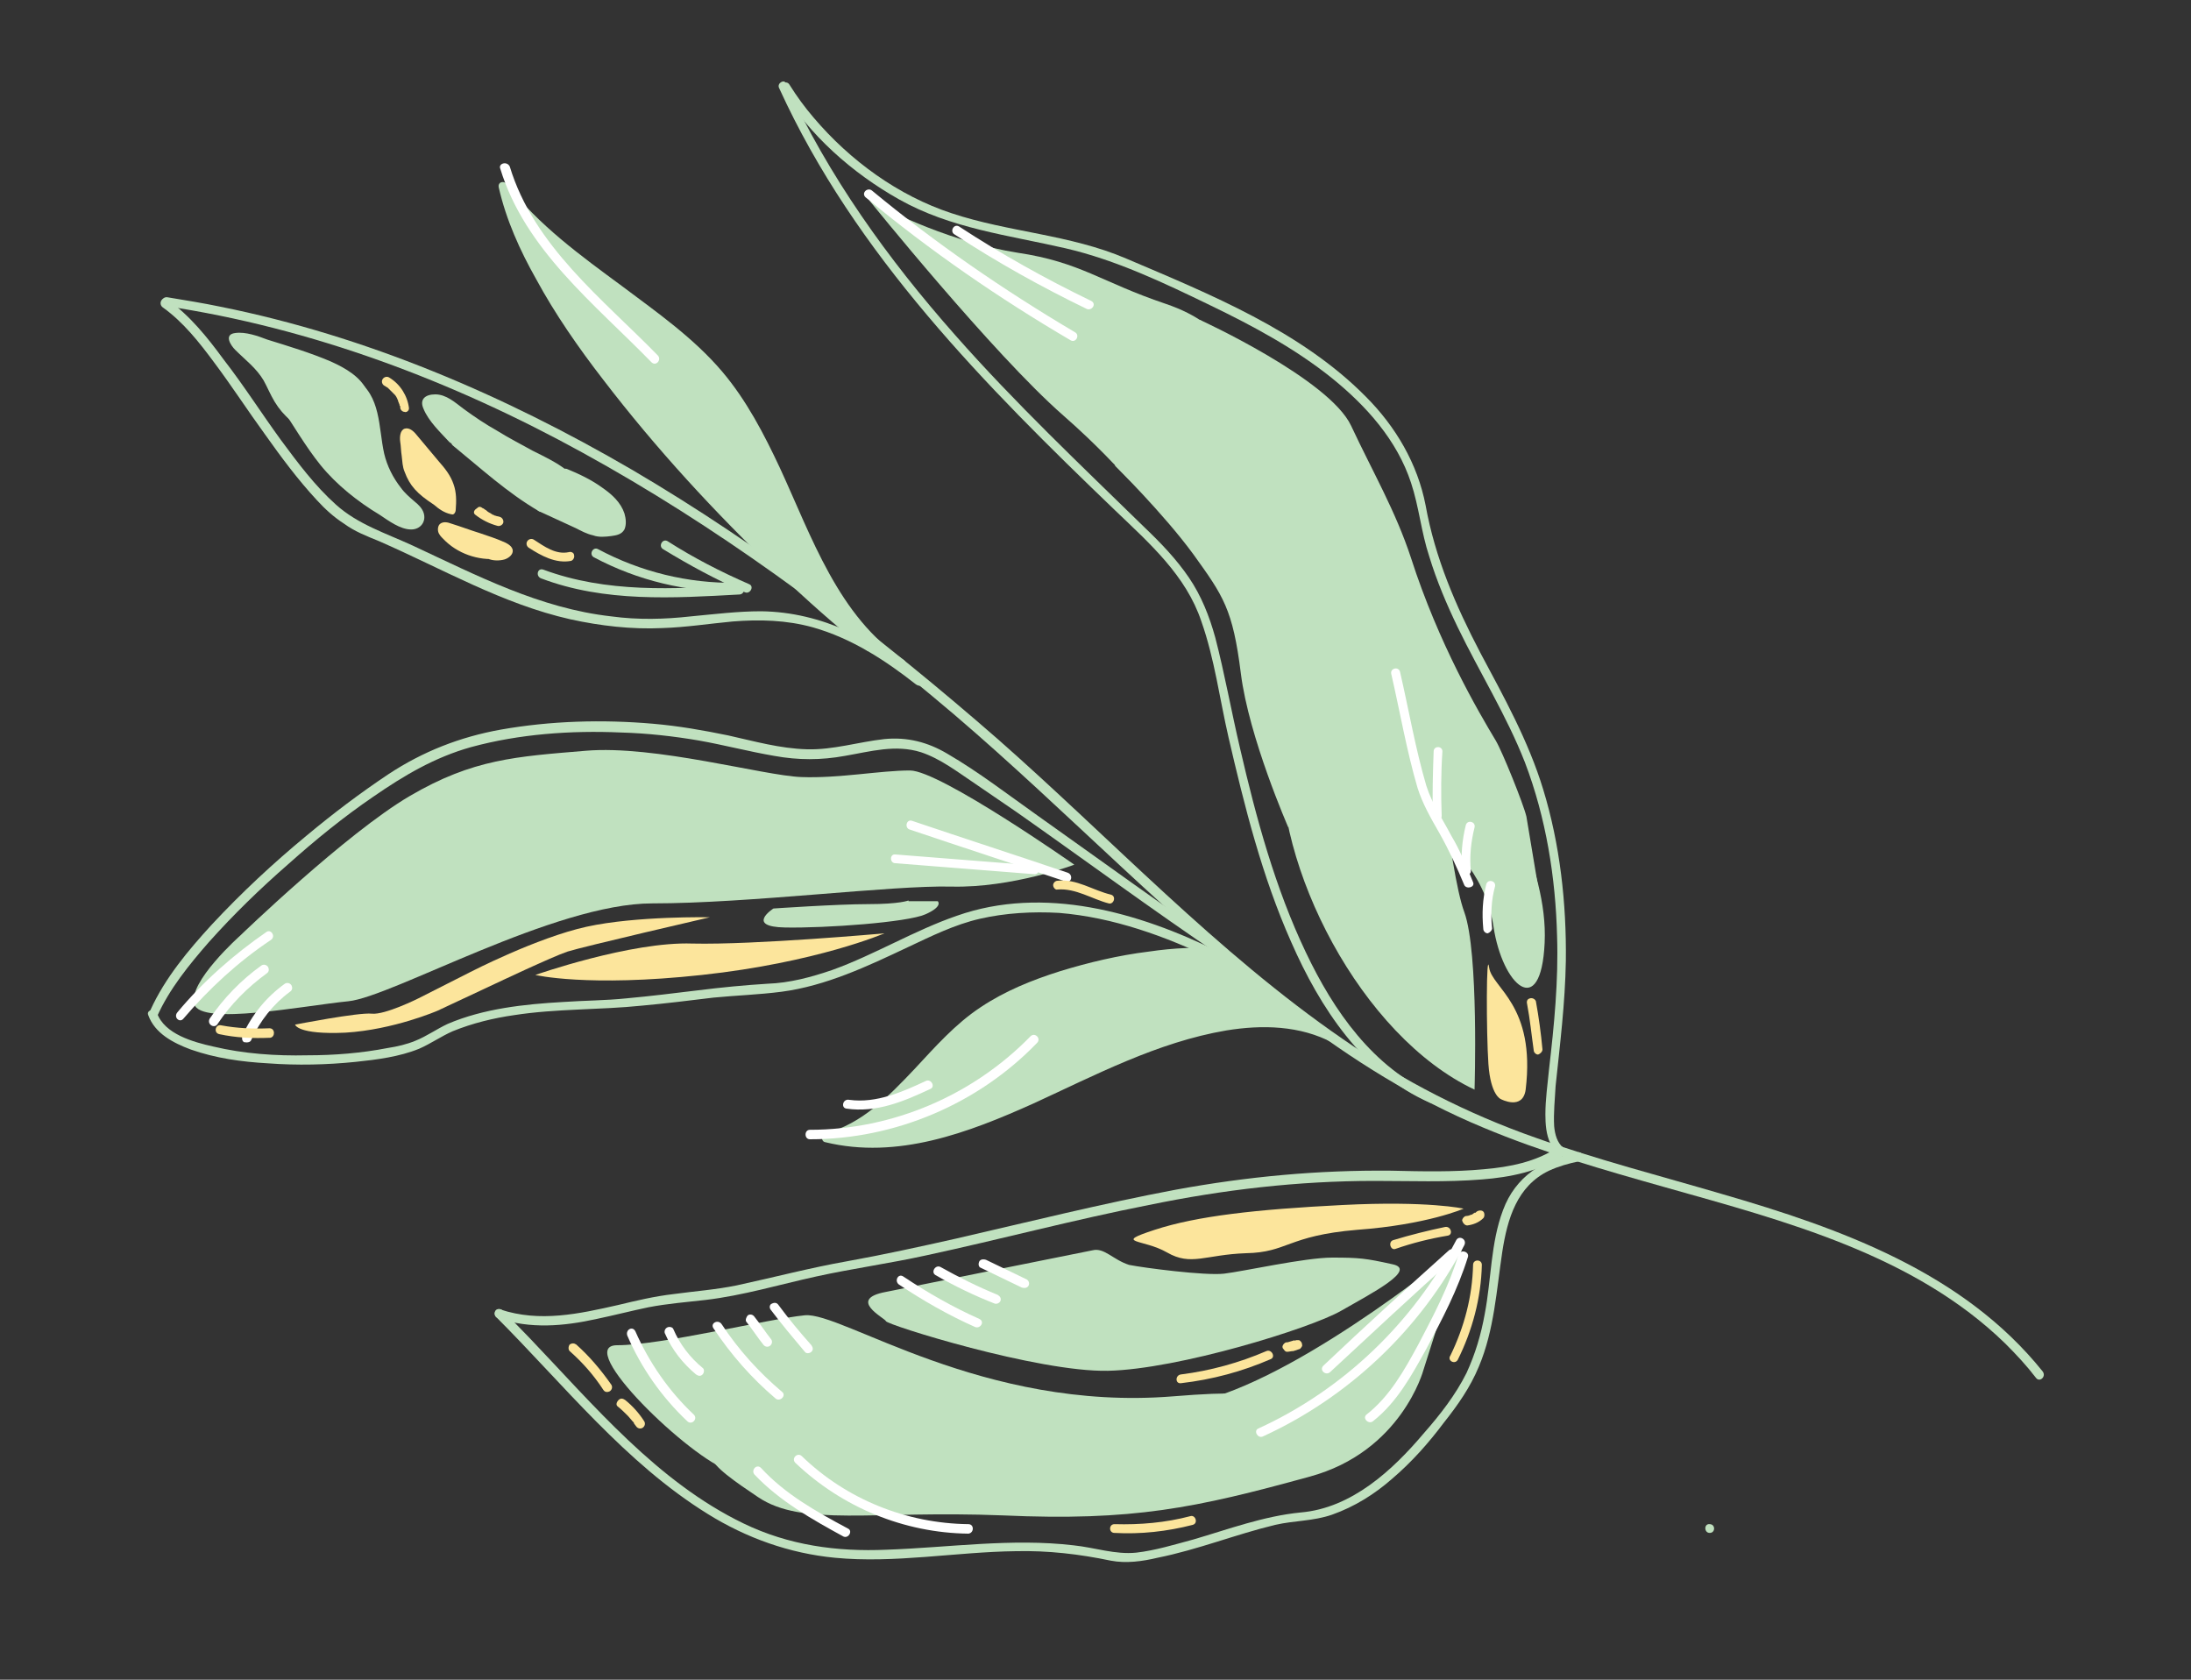 <?xml version="1.0" encoding="utf-8"?>
<!-- Generator: Adobe Illustrator 26.3.1, SVG Export Plug-In . SVG Version: 6.00 Build 0)  -->
<svg version="1.1" id="Layer_1" xmlns="http://www.w3.org/2000/svg" xmlns:xlink="http://www.w3.org/1999/xlink" x="0px" y="0px"
	 viewBox="0 0 300 230" style="enable-background:new 0 0 300 230;" xml:space="preserve">
<rect x="0" y="0" width="300" height="230" fill="#333333" stroke="none"/>
<style type="text/css">
	.st0{fill:#C0E1BF;}
	.st1{fill:#FCE59C;}
	.st2{fill:#515251;}
	.st3{fill:#C0E1BF;stroke:#C0E1BF;stroke-width:0.25;stroke-miterlimit:10;}
	.st4{fill:#FFFFFF;}
	.st5{fill-rule:evenodd;clip-rule:evenodd;fill:none;stroke:#C0E1BF;stroke-width:0.75;stroke-miterlimit:10;}
	.st6{fill-rule:evenodd;clip-rule:evenodd;fill:#C0E1BF;}
	.st7{fill-rule:evenodd;clip-rule:evenodd;fill:#C77890;}
	.st8{fill-rule:evenodd;clip-rule:evenodd;fill:#7E246B;}
	.st9{fill-rule:evenodd;clip-rule:evenodd;fill:#FCE59C;}
	.st10{fill:#7E246B;}
	.st11{fill:#C77890;}
</style>
<g>
	<g>
		<path class="st0" d="M279.7,187.8c-10.9-13.6-27.7-19.6-43.9-24.3c-8.5-2.5-17.1-4.7-25.5-7.7c-9.4-3.3-18.2-7.8-26.4-13.5
			c-17.3-11.9-31.7-27.4-47.4-41.2c-15.6-13.6-32.1-26.3-50-36.8C69,54.1,50.1,46,30.2,42c-2.4-0.5-4.9-0.9-7.3-1.3
			c-0.8-0.1-1.1,1.1-0.3,1.2C42.7,44.9,62,52.2,79.8,62c18.2,10,35,22.4,50.8,35.8c15.7,13.4,30,28.6,46.4,41.1
			c8.1,6.2,16.7,11.6,26.1,15.5c8.1,3.4,16.5,5.8,25,8.2c16.3,4.6,34,9.2,46.5,21.4c1.5,1.5,2.9,3,4.2,4.7
			C279.3,189.3,280.2,188.5,279.7,187.8L279.7,187.8z"/>
	</g>
</g>
<g>
	<g>
		<path class="st0" d="M126.4,92.9c-6.5-5.2-13.8-9.1-22.2-9.2c-3.2,0-6.4,0.4-9.6,0.7c-3.6,0.4-7.2,0.5-10.9,0
			c-9.8-1.1-18.4-5.6-27.2-9.7C52.8,73,49,71.8,46,69.1c-2.9-2.6-5.2-5.7-7.5-8.8c-2.7-3.7-5.1-7.5-7.9-11.1c-2.2-3-4.6-6-7.7-8.2
			c-0.7-0.5-1.3,0.6-0.6,1.1c2.8,2,5,4.8,7,7.5c2.4,3.2,4.6,6.6,7,9.9c2.2,3.1,4.5,6.2,7.1,9c1.1,1.2,2.3,2.3,3.7,3.2
			c1.5,1.1,3.1,1.7,4.8,2.4c8.7,3.8,16.9,8.6,26.2,10.7c4.1,0.9,8.4,1.4,12.6,1.2c3.2-0.1,6.4-0.6,9.6-0.9c3.7-0.3,7.4-0.2,11,0.8
			c5.3,1.5,9.9,4.5,14.1,7.8C126.2,94.3,127.1,93.4,126.4,92.9L126.4,92.9z"/>
	</g>
</g>
<g>
	<g>
		<path class="st0" d="M214.1,157.2c-0.9-0.7-1.2-1.9-1.3-3c-0.1-1.8,0.1-3.7,0.2-5.5c0.6-5.7,1.3-11.3,1.4-17.1
			c0.1-7.9-0.8-16-3.1-23.5c-2-6.6-5.4-12.7-8.6-18.7c-3.4-6.5-6.2-13-7.5-20.2c-1.1-5.7-4.1-10.8-8.2-14.9
			c-8.9-9-21.3-14-32.8-18.9c-7.7-3.3-16.1-3.6-23.9-6.2c-7.3-2.4-13.9-7.2-18.9-13.1c-1.2-1.4-2.3-2.9-3.3-4.5
			c-0.4-0.7-1.5-0.1-1.1,0.6c3.8,6.3,9.7,11.5,16.1,15.1c7.1,4,15,4.9,22.8,6.7c6.9,1.6,13.4,4.7,19.8,7.8c5.8,2.8,11.6,5.9,16.7,10
			c4.7,3.8,8.9,8.5,10.8,14.3c1.1,3.3,1.4,6.8,2.5,10.1c1,3.3,2.4,6.6,3.9,9.7c3,6.2,6.7,12.1,9.2,18.5c2.9,7.6,4.2,15.8,4.4,23.8
			c0.2,6.1-0.4,12.2-1.1,18.2c-0.2,2.1-0.5,4.1-0.5,6.2c0,1.3,0.1,2.8,0.7,4c0.2,0.5,0.6,0.9,1,1.3
			C213.8,158.6,214.7,157.7,214.1,157.2L214.1,157.2z"/>
	</g>
</g>
<g>
	<g>
		<path class="st0" d="M106.7,12.1c10.4,22.8,28.3,40.8,46,57.8c4.7,4.5,9.7,8.9,11.8,15.2c1.8,5.1,2.5,10.6,3.7,15.8
			c2.2,9.5,4.6,19.1,8.6,28.1c3.9,8.9,9.8,18,19,22c0.7,0.3,1.4-0.8,0.6-1.1c-8.4-3.7-13.8-11.5-17.6-19.5c-4.2-8.8-6.8-18.4-9-27.9
			c-1.2-5.1-2.1-10.2-3.4-15.2c-0.8-2.9-1.9-5.7-3.6-8.2c-1.7-2.5-3.8-4.7-6-6.8c-8.8-8.6-17.8-17.1-26-26.4
			c-9.2-10.4-17.4-21.8-23.2-34.5C107.4,10.8,106.3,11.4,106.7,12.1L106.7,12.1z"/>
	</g>
</g>
<g>
	<g>
		<path class="st0" d="M166.8,130.3c-10.9-5.4-23.9-9.1-35.8-4.9c-5.8,2-11.2,5.3-17,7.4c-2.9,1-5.9,1.8-8.9,1.9
			c-3.2,0.2-6.3,0.5-9.5,0.9c-3.3,0.4-6.5,0.8-9.8,1.1c-2.9,0.3-5.8,0.3-8.7,0.5c-5.3,0.3-10.9,0.9-15.8,3c-1.5,0.7-2.9,1.7-4.4,2.3
			c-1.2,0.5-2.5,0.8-3.8,1c-3.6,0.7-7.3,1-11,1c-4.3,0.1-8.7-0.2-12.9-1.2c-2.7-0.6-6.7-1.7-7.7-4.6c-0.3-0.7-1.5-0.4-1.2,0.3
			c0.9,2.5,3.4,3.8,5.8,4.7c3.4,1.2,7,1.7,10.6,1.9c4,0.3,8.1,0.2,12-0.2c2.9-0.3,6-0.7,8.7-1.8c1.6-0.7,3-1.7,4.6-2.4
			c2.7-1.1,5.6-1.8,8.4-2.2c5.8-0.9,11.7-0.7,17.5-1.3c3.3-0.3,6.5-0.7,9.8-1.1c3.1-0.3,6.2-0.4,9.3-0.8c6.1-0.8,11.8-3.5,17.3-6.1
			c3.2-1.5,6.4-3.1,9.9-3.9c3.5-0.8,7.2-1,10.8-0.8c7.4,0.6,14.6,3.2,21.2,6.4C166.9,131.8,167.5,130.7,166.8,130.3L166.8,130.3z"/>
	</g>
</g>
<g>
	<g>
		<path class="st0" d="M21.5,139.2c1.7-3.8,4.4-7.1,7.1-10.2c3.4-3.8,7-7.3,10.9-10.7c3.7-3.3,7.5-6.4,11.6-9.2
			c4.2-2.9,8.4-5.4,13.4-6.8c6.6-1.8,13.7-2.3,20.5-2c3.6,0.1,7.2,0.5,10.7,1.1c3.4,0.6,6.8,1.5,10.3,2.1c3.3,0.6,6.4,0.6,9.7,0
			c3.5-0.6,6.9-1.6,10.4-0.5c2.7,0.9,5,2.7,7.4,4.3c1.9,1.3,3.8,2.6,5.7,3.9c9.4,6.6,18.6,13.4,28.1,19.8c0.7,0.5,1.3-0.6,0.6-1.1
			c-8.7-5.9-17.2-12.1-25.8-18.2c-4.1-2.9-8.1-6-12.4-8.5c-2.7-1.6-5.5-2.3-8.6-2c-3.6,0.4-7,1.5-10.6,1.4
			c-3.7-0.1-7.2-1.1-10.8-1.9c-3.4-0.7-6.8-1.3-10.3-1.6c-6.9-0.6-14-0.4-20.8,0.8c-5.6,1-10.7,3-15.4,6.1
			c-3.9,2.6-7.6,5.4-11.2,8.4c-4.6,3.8-8.9,7.8-13,12.2c-3.2,3.5-6.4,7.3-8.4,11.7C20.1,139.3,21.2,139.9,21.5,139.2L21.5,139.2z"/>
	</g>
</g>
<g>
	<g>
		<path class="st0" d="M213.3,157.1c-3,2-6.6,2.7-10.1,3c-4.2,0.4-8.5,0.3-12.7,0.2c-10-0.1-19.7,0.8-29.5,2.6
			c-10.1,1.9-20.1,4.4-30.1,6.7c-4.9,1.1-9.9,2.2-14.9,3.1c-5.1,0.9-10,2.2-15.1,3.3c-2.9,0.6-5.8,0.8-8.7,1.2
			c-2.6,0.3-5.1,0.9-7.6,1.5c-5.3,1.2-10.7,2.4-16.1,0.6c-0.8-0.3-1.1,0.9-0.3,1.2c4.4,1.5,9,1.1,13.5,0.1c2.4-0.5,4.7-1.1,7.1-1.6
			c2.6-0.5,5.2-0.7,7.8-1c5.1-0.6,10.1-2.1,15.1-3.2c5-1.1,10.1-1.8,15.1-2.9c10.2-2.2,20.3-4.9,30.5-6.9
			c10.2-2.1,20.4-3.3,30.9-3.3c4.9,0,9.8,0.2,14.7-0.2c3.9-0.3,7.8-1.1,11.1-3.2C214.6,157.7,214,156.6,213.3,157.1L213.3,157.1z"/>
	</g>
</g>
<g>
	<g>
		<path class="st0" d="M67.9,180.3c9.3,9.3,17.7,20,29,27c5.3,3.3,11.2,5.4,17.4,6c8.2,0.8,16.6-0.8,24.8-0.9
			c4.4-0.1,8.7,0.4,13,1.3c2.1,0.4,4.3,0.1,6.4-0.4c5.5-1.1,10.7-3.2,16.1-4.5c2.6-0.6,5.2-0.5,7.8-1.4c3.1-1.1,5.8-2.8,8.2-4.9
			c2.7-2.3,5-4.9,7.1-7.7c1.9-2.4,3.6-4.8,4.8-7.7c2.1-5,2.4-10.4,3.2-15.7c0.7-4.5,2-9,6.4-11.1c1.3-0.6,2.7-1,4.2-1.3
			c0.8-0.1,0.5-1.4-0.3-1.2c-4.7,0.9-8.5,3.3-10.2,7.9c-1.7,4.5-1.6,9.5-2.5,14.2c-0.5,2.8-1.3,5.5-2.5,8.1c-1.5,3-3.6,5.7-5.8,8.2
			c-4.3,5.1-9.9,10.3-16.9,10.9c-5.1,0.5-9.9,2.3-14.7,3.7c-2.6,0.7-5.2,1.5-7.8,1.8c-2.9,0.3-5.7-0.7-8.6-1c-8.5-1-17,0.3-25.6,0.6
			c-6.8,0.3-13.4-0.6-19.6-3.6c-11.8-5.7-20.5-16.2-29.3-25.4c-1.2-1.2-2.4-2.5-3.6-3.7C68.2,178.8,67.4,179.7,67.9,180.3
			L67.9,180.3z"/>
	</g>
</g>
<g>
	<path class="st0" d="M182.5,142.2c-10.4-5.7-25.1,0.6-35.8,5.6c-10.7,5-22.4,10.9-33.8,7.9c8.2-2.2,12.9-10.6,19.4-15.9
		c8.3-6.8,26.6-10.4,35.1-9.3"/>
	<g>
		<path class="st0" d="M182.9,141.7c-7.8-4.2-17.2-2-25,0.8c-9.3,3.4-17.8,8.5-27.2,11.5c-5.7,1.8-11.7,2.6-17.5,1.2
			c0,0.4,0,0.8,0,1.2c8.7-2.4,13.2-10.9,19.8-16.2c3-2.4,6.7-4.1,10.4-5.4c4-1.4,8.1-2.4,12.2-3.1c3.9-0.6,8-1,12-0.5
			c0.8,0.1,0.8-1.1,0-1.2c-3.4-0.4-6.9-0.2-10.3,0.3c-4.1,0.5-8.3,1.5-12.2,2.7c-3.8,1.2-7.5,2.7-10.8,4.9c-3.5,2.3-6.3,5.5-9.1,8.5
			c-3.5,3.7-7.2,7.5-12.2,8.8c-0.6,0.2-0.6,1.1,0,1.2c9.9,2.4,19.6-1.3,28.5-5.3c8.5-3.9,17-8.4,26.4-10c4.9-0.8,10.1-0.7,14.6,1.7
			C182.9,143.1,183.6,142,182.9,141.7L182.9,141.7z"/>
	</g>
</g>
<g>
	<path class="st0" d="M123.4,91c-13.1-8.4-15.2-28.9-25.7-40.4C89,41.2,76.4,35.8,68.8,25.5c4.2,19.3,34.7,50.8,50.2,63"/>
	<g>
		<path class="st0" d="M123.8,90.4c-9-5.9-12.7-17-17-26.3c-2.2-4.7-4.6-9.3-7.9-13.2c-3.9-4.6-8.9-8.1-13.7-11.7
			c-5.7-4.2-11.5-8.4-15.8-14c-0.4-0.5-1.3-0.3-1.1,0.5c1,4.4,2.9,8.6,5.1,12.5C76,43,79.2,47.6,82.6,52
			c7.2,9.4,15.3,18.2,23.9,26.4c3.9,3.7,7.9,7.3,12.1,10.6c0.6,0.5,1.5-0.4,0.9-0.9c-8-6.3-15.4-13.5-22.3-20.9
			c-8-8.5-15.6-17.6-21.6-27.6c-2.6-4.4-5-9.1-6.1-14.1c-0.4,0.2-0.8,0.3-1.1,0.5c7.6,10.1,19.6,15.4,28.2,24.4
			c7.7,7.9,10.6,19,15.8,28.5c2.7,5,6.1,9.7,10.9,12.9C123.8,92,124.4,90.9,123.8,90.4L123.8,90.4z"/>
	</g>
</g>
<g>
	<g>
		<path class="st0" d="M174.4,136.5c-9.7-3.1-19.4,1.3-27.7,6.1c-0.7,0.4-0.1,1.5,0.6,1.1c8-4.6,17.3-9,26.7-6
			C174.8,138,175.2,136.8,174.4,136.5L174.4,136.5z"/>
	</g>
</g>
<g>
	<g>
		<path class="st0" d="M147.3,142.1c-0.1,0.1-0.1,0.1-0.2,0.1C147.2,142.2,147.2,142.2,147.3,142.1c-0.3,0.2-0.5,0.4-0.8,0.5
			c0,0,0.1,0,0.1-0.1c-0.2,0.1-0.5,0.2-0.8,0.2c-0.1,0-0.3,0.2-0.4,0.3c-0.1,0.1-0.1,0.3-0.1,0.5c0,0.2,0.1,0.3,0.3,0.4
			c0.2,0.1,0.3,0.1,0.5,0.1c0.7-0.1,1.4-0.5,2-1c0.2-0.2,0.2-0.7,0-0.9C147.9,141.9,147.6,141.9,147.3,142.1L147.3,142.1z"/>
	</g>
</g>
<g>
	<g>
		<path class="st0" d="M143.1,143.8c-3,1.4-5.9,2.9-8.9,4.3c-0.7,0.4-0.1,1.4,0.6,1.1c3-1.4,5.9-2.9,8.9-4.3
			C144.5,144.6,143.8,143.5,143.1,143.8L143.1,143.8z"/>
	</g>
</g>
<g>
	<g>
		<path class="st0" d="M109.7,74.6c-1.9-1.4-3.5-3.1-5-4.9c-1.6-1.9-3.1-3.7-4.6-5.6c-3.1-3.9-6.2-7.8-9.1-11.8
			c-0.5-0.6-1.6,0-1.1,0.6c3,4.1,6.1,8.1,9.3,12.1c3,3.7,6,8,9.9,10.8C109.8,76.1,110.4,75,109.7,74.6L109.7,74.6z"/>
	</g>
</g>
<g>
	<g>
		<path class="st0" d="M234.1,209.9c0.8,0,0.8-1.2,0-1.2C233.3,208.6,233.3,209.9,234.1,209.9L234.1,209.9z"/>
	</g>
</g>
<path class="st0" d="M201.9,149.2c0,0,0.6-18.8-1.4-24.3c-2.1-5.6-4.1-27.8-6.3-39.4s-26.4-38.7-20.8-30.8c4.9,7,3.2,31.9,2.1,47.9
	S186.4,141.9,201.9,149.2z"/>
<path class="st0" d="M197.4,114.8c0,0-2.6-9.4-4.2-15.8c-1.6-6.4-3.7-13.1-5.1-18.7c-1.4-5.6,0.2-7.5,3.1-1.6
	c2.8,5.9,8.3,14.2,10.9,21.4c2.6,7.2,9.9,18.3,9.4,29s-5.8,5.8-7-2.2S197.4,114.8,197.4,114.8z"/>
<path class="st0" d="M200.4,170.3l-5.5,17.3c0,0-3,11.2-15.6,14.6c-15.6,4.3-24.2,6.1-42,5.3c-17.8-0.7-27.4,1.6-33.5-2.5
	c-6.1-4.1-12.8-8.7,5.7-5.8s28.7-3.2,36.6-4.3c7.9-1.1,4.3,0.7,18.8-3.2S200.4,170.3,200.4,170.3z"/>
<path class="st0" d="M123.4,201.7c0,0-17.8,1.4-23.5-0.3c-5.3-1.6-21.5-17.2-15.4-17.2s20.6-3.6,25.7-4.1
	c5.1-0.5,24.3,13.2,50.4,11.1C194.9,188.4,132.7,201.7,123.4,201.7z"/>
<path class="st1" d="M205.5,150.5c0,0-1.4-0.5-1.7-4.8s-0.3-16,0.1-13.2s6.4,5.1,5,16.7C208.5,152.1,205.5,150.5,205.5,150.5z"/>
<path class="st1" d="M200.4,165.5c0,0-4.8-1.1-16.6-0.5c-11.8,0.6-19.9,1.5-25.7,3.4c-5.8,1.9-1.6,1.2,1.7,3.1
	c3.3,1.9,5.2,0.3,10.8,0.1c5.7-0.1,5.7-2.4,15.2-3.2C195.4,167.7,200.4,165.5,200.4,165.5z"/>
<path class="st0" d="M149.6,171.2c0,0-22.9,4.6-28.3,5.7c-5.4,1-0.1,3.6,0,4c0.1,0.5,20.8,7,30.4,6.8c9.6-0.2,27.7-5.8,31.9-8.2
	c4.2-2.4,10.6-5.7,7-6.4c-3.6-0.8-4.5-0.9-8.2-0.9s-12.2,1.9-14.8,2.2c-2.6,0.3-11-0.8-13-1.2C152.4,172.5,151.2,170.8,149.6,171.2z
	"/>
<path class="st0" d="M147.1,118.4c0,0-18.4-12.9-22.5-12.9s-9.7,1.1-14.9,0.9s-20-4.4-29.5-3.6c-9.5,0.8-15.4,1.1-24.1,6.2
	s-23.2,19.1-23.2,19.1s-7.2,6.4-6.3,9.4s15,0.2,21.1-0.4c6-0.6,28.2-13.4,41.6-13.4s32.7-2.5,41-2.3
	C138.6,121.6,147.1,118.4,147.1,118.4z"/>
<path class="st1" d="M121.1,127.8c0,0-9.3,4-25,5.7s-22.8,0-22.8,0s13.1-4.6,21.5-4.3C103.3,129.4,121.1,127.8,121.1,127.8z"/>
<path class="st0" d="M124.4,123.3c0,0-1.2,0.5-5.5,0.5s-13,0.6-13,0.6s-3.9,2.5,1.6,2.6c5.6,0.1,16.7-0.7,19.2-1.8
	c2.5-1.1,1.7-1.8,1.7-1.8H124.4z"/>
<path class="st1" d="M97.2,125.6c0,0-10.1-0.2-16.9,1.3c-6.8,1.5-15.9,6.2-15.9,6.2l-7.1,3.6c0,0-4.6,2.3-6.4,2.1
	c-1.8-0.2-10.5,1.5-10.5,1.5s0.3,1.4,6.9,1.1c6.6-0.4,12.6-3,12.6-3l7.9-3.7c0,0,7.8-3.7,9.9-4.4C79.9,129.6,97.2,125.6,97.2,125.6z
	"/>
<path class="st0" d="M119,27.4c0,0,17,21.1,26.6,29.5c9.6,8.4,10.7,12.3,9.9,6.9c-0.8-5.4-5-11.1-1.5-12.6c3.6-1.5,15.9,4.9,15.9,2
	s-1.4-8.6-10.3-11.6s-11.6-5.7-20.3-7C130.5,33.2,122.2,29.2,119,27.4z"/>
<path class="st0" d="M164.3,43.8c0,0,17.7,8.1,20.7,14.5s6.1,11.7,8.2,18.1c3.8,11.8,9.2,21,11.6,25c0.9,1.5,3.8,8.7,4.2,10.4
	l2.1,12.6L176.4,86c0,0-4.7-28.6-10-33.5S164.3,43.8,164.3,43.8z"/>
<path class="st0" d="M152.7,63.8c0,0,6.6,6.5,10.7,12.1c4.1,5.7,5.4,7.5,6.5,16.3c1.1,8.8,6.5,21.1,6.5,21.1l9.2-16.3L179,73
	l-12.5-23l-14.8-1.9l-0.7,6.7L152.7,63.8z"/>
<g>
	<g>
		<path class="st0" d="M101.3,80.1c-9,0.6-18.3,1.1-26.9-2.1c-0.8-0.3-1.1,0.9-0.3,1.2c8.7,3.3,18.1,2.7,27.2,2.2
			C102.1,81.3,102.1,80,101.3,80.1L101.3,80.1z"/>
	</g>
</g>
<g>
	<g>
		<path class="st0" d="M100.8,79.8c-6.6,0.1-13.1-1.5-18.9-4.6c-0.7-0.4-1.3,0.7-0.6,1.1c6,3.2,12.7,4.8,19.5,4.7
			C101.6,81.1,101.6,79.8,100.8,79.8L100.8,79.8z"/>
	</g>
</g>
<g>
	<g>
		<path class="st0" d="M102.6,80c-3.9-1.7-7.6-3.6-11.2-5.9c-0.7-0.4-1.3,0.7-0.6,1.1c3.6,2.2,7.3,4.2,11.2,5.9
			C102.7,81.4,103.3,80.3,102.6,80L102.6,80z"/>
	</g>
</g>
<g>
	<path class="st0" d="M36.5,47.1c2.6,0.7,5.1,1.6,7.6,2.5c2.6,1,5.5,2.5,6.1,5.2c0.5,2.6-1.4,5.3-0.8,8c0.2,0.9,0.5,2-0.2,2.4
		c-0.2,0.1-0.4,0.1-0.5,0.1c-1,0-1.8-0.6-2.4-1.3c-0.6-0.8-1-1.6-1.5-2.4c-1.4-2.1-3.6-3.6-5.3-5.5c-1.6-1.8-2.2-4.4-3.9-6.2
		c-0.9-0.9-3.5-3-3.4-3.6C32.2,45.8,35.4,46.7,36.5,47.1"/>
	<g>
		<path class="st0" d="M36.3,47.7c2.2,0.6,4.4,1.3,6.5,2.1c1.7,0.6,3.5,1.3,5,2.5c1.6,1.3,2,3,1.6,5c-0.4,1.8-1.1,3.5-0.8,5.4
			c0.1,0.8,0.7,2.5-0.8,1.9c-1.1-0.4-1.7-1.5-2.2-2.4c-1-1.7-2.2-3-3.7-4.3c-1.4-1.3-2.7-2.6-3.7-4.3c-0.8-1.5-1.5-3.1-2.7-4.3
			c-0.6-0.6-1.2-1.1-1.8-1.6c-0.3-0.2-0.5-0.5-0.8-0.8c-0.1-0.1-0.4-0.5-0.4-0.5c-0.1,0.2-0.2,0.3-0.2,0.5c0.1,0,0.2,0,0.3,0
			c0.1,0.1,0.4,0,0.6,0.1c0.4,0.1,0.7,0.1,1.1,0.2C35,47.3,35.6,47.5,36.3,47.7c0.8,0.3,1.1-0.9,0.3-1.2c-1.3-0.5-3-1.1-4.4-0.9
			c-1.6,0.2-0.6,1.7,0,2.3c1.4,1.4,2.9,2.5,3.9,4.2c0.5,0.9,0.9,1.9,1.5,2.9c0.6,1,1.3,1.8,2.2,2.6c0.8,0.8,1.7,1.5,2.5,2.3
			c1,1,1.8,2.1,2.5,3.4c0.8,1.4,2.9,3.7,4.7,2.4c0.6-0.5,0.7-1.3,0.6-2c-0.1-0.6-0.3-1.1-0.3-1.7c0-0.7,0.1-1.5,0.3-2.2
			c0.5-2.1,1.2-4.2,0.2-6.2c-0.9-2-3-3.2-5-4.1c-2.8-1.2-5.8-2.1-8.7-3C35.9,46.3,35.5,47.5,36.3,47.7L36.3,47.7z"/>
	</g>
</g>
<g>
	<path class="st0" d="M38.8,55c2.2,3.2,4.3,7.1,7.1,9.9c2.7,2.6,5.8,4.9,9.1,6.6c0.8,0.4,1.9,0.7,2.4,0c0.3-0.4,0.2-1-0.1-1.4
		c-0.3-0.4-0.7-0.7-1.1-1c-1.9-1.5-3.4-3.7-4-6.1c-0.5-1.8-0.5-3.7-0.9-5.6c-0.4-1.8-1.2-3.7-2.8-4.7"/>
	<g>
		<path class="st0" d="M38.2,55.3c1.9,2.8,3.6,5.8,5.7,8.4c2.2,2.7,5.1,5,8.1,6.8c1.2,0.8,2.8,2,4.3,2c1.3,0,2.1-1.1,1.7-2.3
			c-0.2-0.6-0.7-1.1-1.2-1.5c-0.7-0.6-1.4-1.2-1.9-1.9c-1.1-1.4-1.9-3-2.3-4.7c-0.8-3.6-0.4-7.9-3.9-10.2c-0.7-0.4-1.3,0.6-0.6,1.1
			c2.6,1.7,2.6,5.3,3,8c0.4,2.8,1.5,5.4,3.5,7.4c0.5,0.5,1,0.8,1.5,1.3c0.2,0.2,0.6,0.5,0.7,0.9c0.1,0.8-0.6,0.6-1,0.5
			c-1.4-0.4-2.8-1.5-4-2.3c-2.5-1.7-5-3.6-6.9-6c-2.1-2.6-3.7-5.5-5.6-8.3C38.9,54,37.8,54.6,38.2,55.3L38.2,55.3z"/>
	</g>
</g>
<g>
	<path class="st1" d="M59.4,69.1c-2.3-1.5-3.3-2.6-4-4.5c-0.3-0.7-0.3-1.4-0.4-2.2c-0.1-0.6-0.1-1.3-0.2-1.9c-0.1-0.7,0-1.6,0.6-1.8
		c0.6-0.2,1.2,0.3,1.6,0.8c1,1.2,2.1,2.5,3.1,3.7c0.8,0.9,1.6,1.9,2,3.1c0.4,1.1,0.4,2.3,0.3,3.5c0,0.2-0.1,0.5-0.3,0.6
		c-0.1,0.1-0.3,0-0.4,0C60.8,70.2,60.1,69.7,59.4,69.1"/>
</g>
<g>
	<path class="st1" d="M68.2,76.5c-2.7,0.3-5.6-0.7-7.5-2.7c-0.3-0.3-0.6-0.6-0.7-1c-0.1-0.4,0-0.9,0.3-1.1c0.4-0.3,1-0.2,1.5,0
		c1.3,0.4,2.6,0.9,3.9,1.3c1.2,0.4,2.4,0.8,3.5,1.3c0.4,0.2,0.9,0.5,1,1c0.1,0.6-0.5,1.1-1.1,1.3c-0.7,0.2-1.6,0.2-2.3-0.1"/>
</g>
<g>
	<path class="st0" d="M62.1,60.2c-0.9-1-1.8-2.1-2.7-3.2c-0.3-0.5-0.7-0.9-0.8-1.5c0-0.2-0.1-0.4,0.1-0.5c0.1-0.1,0.2-0.1,0.2-0.1
		c0.7-0.2,1.5-0.1,2.1,0.2c0.7,0.3,1.2,0.8,1.8,1.2c3.6,2.7,7.6,4.9,11.5,7c1,0.5,2,1,2.9,1.7c0.5,0.4,1,0.8,1.2,1.4
		c0.3,0.7,0.1,1.6-0.5,2.2c-0.5,0.6-1.4,0.8-2.2,0.7"/>
	<g>
		<path class="st0" d="M62.5,59.7c-0.9-1-1.8-2-2.6-3.1c-0.2-0.2-0.5-0.6-0.6-0.9c-0.2-0.6,0.2-0.5,0.6-0.4c0.6,0.1,1.1,0.4,1.6,0.7
			c2,1.4,3.9,2.8,6,4.1c2.1,1.2,4.2,2.4,6.4,3.5c1.1,0.6,2.5,1.2,3.4,2.1c1.3,1.3,0,2.8-1.6,2.8c-0.8,0-0.8,1.2,0,1.2
			c1.4,0.1,2.8-0.6,3.2-1.9c0.5-1.4-0.2-2.5-1.3-3.4c-1.4-1.1-3.1-1.9-4.7-2.7c-1.6-0.9-3.2-1.7-4.8-2.7c-1.6-0.9-3.1-1.9-4.6-3
			c-1.2-0.9-2.4-2-3.9-2c-1.4,0-2.2,0.7-1.6,2c0.7,1.7,2.3,3.2,3.5,4.5C62.2,61.2,63,60.3,62.5,59.7L62.5,59.7z"/>
	</g>
</g>
<g>
	<path class="st0" d="M77.4,64.9c1.8,0.6,3.5,1.6,5,2.7c0.7,0.5,1.4,1.1,1.9,1.8c0.5,0.7,0.8,1.6,0.7,2.5c0,0.2-0.1,0.5-0.3,0.6
		c-0.2,0.1-0.4,0.2-0.6,0.2c-0.7,0.1-1.4,0.2-2.1,0.2c-0.7-0.1-1.4-0.4-2-0.7c-2-0.9-4-1.8-5.9-2.8"/>
	<g>
		<path class="st0" d="M77.2,65.5c1.6,0.6,3.1,1.4,4.6,2.4c1.2,0.8,2.8,2.2,2.6,3.8c-0.1,0.5-0.4,0.4-0.8,0.5
			c-0.4,0.1-0.8,0.1-1.3,0.1c-0.9-0.1-1.8-0.6-2.7-1c-1.7-0.8-3.5-1.6-5.2-2.4c-0.7-0.3-1.4,0.7-0.6,1.1c1.7,0.8,3.3,1.5,5,2.3
			c0.8,0.4,1.5,0.8,2.4,1c0.8,0.3,1.7,0.2,2.5,0.1c0.7-0.1,1.4-0.2,1.8-0.9c0.3-0.7,0.2-1.5,0-2.2c-0.5-1.5-1.7-2.6-3-3.5
			c-1.5-1.1-3.2-1.9-4.9-2.6C76.8,64,76.5,65.2,77.2,65.5L77.2,65.5z"/>
	</g>
</g>
<g>
	<path class="st0" d="M62.5,60.5c3,2.4,8.3,7,11.6,8.9l2-1.4l-4.8-2.7L62.5,60.5z"/>
	<g>
		<path class="st0" d="M62,61c3.8,3.1,7.5,6.5,11.8,9c0.2,0.1,0.5,0.1,0.6,0c0.7-0.5,1.3-0.9,2-1.4c0.4-0.3,0.4-0.8,0-1.1
			c-3.7-2.1-7.5-4.2-11.2-6.2c-0.8-0.4-1.6-0.9-2.4-1.3c-0.7-0.4-1.3,0.7-0.6,1.1c3.5,1.9,7,3.7,10.4,5.7c1.1,0.6,2.2,1.2,3.3,1.9
			c0-0.4,0-0.7,0-1.1c-0.7,0.5-1.3,0.9-2,1.4c0.2,0,0.4,0,0.6,0c-4.2-2.5-7.8-5.8-11.5-8.8C62.3,59.6,61.4,60.5,62,61z"/>
	</g>
</g>
<g>
	<g>
		<path class="st4" d="M146.2,119.5c-7.1-2.4-14.2-4.7-21.3-7.1c-0.8-0.3-1.1,1-0.3,1.2c7.1,2.4,14.2,4.7,21.3,7.1
			C146.7,121,147,119.8,146.2,119.5L146.2,119.5z"/>
	</g>
</g>
<g>
	<g>
		<path class="st4" d="M141.6,118.5c-6.3-0.5-12.6-1-19-1.5c-0.8-0.1-0.8,1.2,0,1.2c6.3,0.5,12.6,1,19,1.5
			C142.4,119.8,142.4,118.6,141.6,118.5L141.6,118.5z"/>
	</g>
</g>
<g>
	<g>
		<path class="st4" d="M25.1,139.5c3.5-4.1,7.5-7.8,12-10.8c0.7-0.5,0-1.5-0.6-1.1c-4.5,3.1-8.7,6.8-12.2,11
			C23.7,139.3,24.6,140.1,25.1,139.5L25.1,139.5z"/>
	</g>
</g>
<g>
	<g>
		<path class="st4" d="M29.8,140.2c1.8-2.7,4.1-5,6.7-6.9c0.3-0.2,0.4-0.5,0.2-0.9c-0.2-0.3-0.6-0.4-0.9-0.2c-2.8,2-5.2,4.5-7.1,7.3
			C28.3,140.3,29.4,140.9,29.8,140.2L29.8,140.2z"/>
	</g>
</g>
<g>
	<g>
		<path class="st4" d="M34.4,142.4c1.2-2.6,3-4.9,5.3-6.6c0.3-0.2,0.4-0.5,0.2-0.9c-0.2-0.3-0.6-0.4-0.9-0.2
			c-2.5,1.8-4.5,4.2-5.8,7.1c-0.1,0.3-0.1,0.7,0.2,0.9C33.9,142.8,34.3,142.7,34.4,142.4L34.4,142.4z"/>
	</g>
</g>
<g>
	<g>
		<path class="st4" d="M201.7,120.8c-0.9-2.2-1.8-4.4-3-6.4c-1.2-2.3-2.6-4.3-3.4-6.8c-1.5-5.1-2.4-10.4-3.6-15.6
			c-0.2-0.8-1.4-0.5-1.2,0.3c1.2,5.2,2.1,10.5,3.6,15.6c0.7,2.2,1.8,4.1,3,6.2c1.3,2.3,2.4,4.7,3.4,7.1
			C200.8,121.8,202,121.5,201.7,120.8L201.7,120.8z"/>
	</g>
</g>
<g>
	<g>
		<path class="st4" d="M197.4,111.7c-0.1-2.9-0.1-5.9,0.1-8.8c0-0.8-1.2-0.8-1.2,0c-0.1,2.9-0.2,5.9-0.1,8.8
			C196.2,112.5,197.4,112.5,197.4,111.7L197.4,111.7z"/>
	</g>
</g>
<g>
	<g>
		<path class="st4" d="M201.4,119.3c-0.2-2,0-4,0.5-6c0.2-0.8-1-1.1-1.2-0.3c-0.5,2-0.7,4.2-0.5,6.3c0,0.3,0.3,0.6,0.6,0.6
			C201,119.9,201.4,119.6,201.4,119.3L201.4,119.3z"/>
	</g>
</g>
<g>
	<g>
		<path class="st4" d="M204.3,127.1c-0.2-1.9-0.1-3.9,0.4-5.7c0.2-0.8-1-1.1-1.2-0.3c-0.5,2-0.6,4-0.4,6.1c0,0.3,0.3,0.6,0.6,0.6
			C204,127.7,204.3,127.4,204.3,127.1L204.3,127.1z"/>
	</g>
</g>
<g>
	<g>
		<path class="st4" d="M123.1,175.9c3.3,2.2,6.8,4.2,10.4,5.8c0.7,0.3,1.4-0.7,0.6-1.1c-3.6-1.6-7.1-3.6-10.4-5.8
			C123,174.3,122.4,175.4,123.1,175.9L123.1,175.9z"/>
	</g>
</g>
<g>
	<g>
		<path class="st4" d="M128.1,174.6c2.6,1.5,5.3,2.8,8.1,3.9c0.3,0.1,0.7-0.1,0.8-0.4c0.1-0.4-0.1-0.6-0.4-0.8
			c-2.7-1.1-5.3-2.4-7.8-3.8C128.1,173.1,127.4,174.2,128.1,174.6L128.1,174.6z"/>
	</g>
</g>
<g>
	<g>
		<path class="st4" d="M134.3,173.6c1.9,0.9,3.7,1.8,5.6,2.7c0.3,0.1,0.7,0.1,0.9-0.2c0.2-0.3,0.1-0.7-0.2-0.9
			c-1.9-0.9-3.7-1.8-5.6-2.7c-0.3-0.1-0.7-0.1-0.9,0.2C133.9,173.1,134,173.5,134.3,173.6L134.3,173.6z"/>
	</g>
</g>
<g>
	<g>
		<path class="st4" d="M132.6,208.7c-8.5-0.1-16.7-3.4-22.8-9.3c-0.6-0.6-1.5,0.3-0.9,0.9c6.4,6.1,14.9,9.6,23.7,9.7
			C133.4,209.9,133.4,208.7,132.6,208.7L132.6,208.7z"/>
	</g>
</g>
<g>
	<g>
		<path class="st4" d="M116.1,209.3c-4.3-2.3-8.6-4.7-11.9-8.3c-0.6-0.6-1.4,0.3-0.9,0.9c3.4,3.6,7.8,6.1,12.2,8.5
			C116.2,210.7,116.8,209.6,116.1,209.3L116.1,209.3z"/>
	</g>
</g>
<g>
	<g>
		<path class="st4" d="M199.4,169.8c-5.9,11.3-15.5,20.5-27.1,25.8c-0.7,0.3-0.1,1.4,0.6,1.1c11.8-5.4,21.6-14.7,27.6-26.2
			C200.9,169.7,199.8,169.1,199.4,169.8L199.4,169.8z"/>
	</g>
</g>
<g>
	<g>
		<path class="st4" d="M91.1,182.7c0.9,2.1,2.4,4,4.2,5.5c0.3,0.2,0.6,0.3,0.9,0c0.2-0.2,0.3-0.7,0-0.9c-1.7-1.4-3.1-3.2-4-5.3
			c-0.1-0.3-0.6-0.4-0.9-0.2C91,182,90.9,182.4,91.1,182.7L91.1,182.7z"/>
	</g>
</g>
<g>
	<g>
		<path class="st4" d="M97.7,181.9c2.4,3.6,5.2,6.8,8.5,9.6c0.6,0.5,1.5-0.4,0.9-0.9c-3.2-2.7-6-5.8-8.3-9.3
			C98.3,180.6,97.2,181.2,97.7,181.9L97.7,181.9z"/>
	</g>
</g>
<g>
	<g>
		<path class="st4" d="M102.2,181c0.8,1,1.5,2.1,2.3,3.1c0.2,0.3,0.6,0.4,0.9,0.2c0.3-0.2,0.4-0.6,0.2-0.9c-0.8-1-1.5-2.1-2.3-3.1
			c-0.2-0.3-0.6-0.4-0.9-0.2C102.2,180.3,102,180.8,102.2,181L102.2,181z"/>
	</g>
</g>
<g>
	<g>
		<path class="st4" d="M105.5,179.3c1.5,2,3.1,3.9,4.7,5.8c0.2,0.3,0.7,0.2,0.9,0c0.3-0.3,0.2-0.6,0-0.9c-1.6-1.8-3.1-3.6-4.5-5.5
			c-0.2-0.3-0.5-0.4-0.9-0.2C105.4,178.6,105.3,179,105.5,179.3L105.5,179.3z"/>
	</g>
</g>
<g>
	<g>
		<path class="st4" d="M110.9,156c11.6,0,23-4.8,31.1-13.2c0.6-0.6-0.3-1.5-0.9-0.9c-7.9,8.1-18.9,12.8-30.2,12.8
			C110.1,154.7,110.1,156,110.9,156L110.9,156z"/>
	</g>
</g>
<g>
	<g>
		<path class="st4" d="M115.9,151.8c4.1,0.6,7.9-1,11.5-2.7c0.7-0.3,0.1-1.4-0.6-1.1c-3.2,1.5-6.8,3.1-10.5,2.6
			C115.4,150.4,115.1,151.7,115.9,151.8L115.9,151.8z"/>
	</g>
</g>
<g>
	<g>
		<path class="st4" d="M68.5,23.1c3.4,11.1,12.9,18.5,20.7,26.5c0.6,0.6,1.4-0.3,0.9-0.9c-7.6-7.8-17-15-20.3-25.9
			C69.4,22,68.2,22.4,68.5,23.1L68.5,23.1z"/>
	</g>
</g>
<g>
	<g>
		<path class="st4" d="M118.5,27c8.8,7.3,18.2,13.8,28.1,19.6c0.7,0.4,1.3-0.7,0.6-1.1c-9.8-5.8-19.1-12.2-27.8-19.4
			C118.8,25.6,117.9,26.4,118.5,27L118.5,27z"/>
	</g>
</g>
<g>
	<g>
		<path class="st4" d="M130.7,32.1c5.8,3.8,11.9,7.2,18.1,10.2c0.7,0.3,1.4-0.7,0.6-1.1c-6.2-3-12.3-6.4-18.1-10.2
			C130.6,30.6,130,31.7,130.7,32.1L130.7,32.1z"/>
	</g>
</g>
<g>
	<g>
		<path class="st4" d="M85.9,182.9c1.9,4.4,4.7,8.4,8.2,11.7c0.6,0.6,1.5-0.3,0.9-0.9c-3.4-3.2-6.1-7.1-8-11.4
			C86.6,181.5,85.6,182.1,85.9,182.9L85.9,182.9z"/>
	</g>
</g>
<g>
	<g>
		<path class="st4" d="M199.7,171.8c-1.3,4.3-3.4,8.3-5.5,12.3c-1.9,3.5-3.9,7.1-7.1,9.6c-0.6,0.5,0.3,1.4,0.9,0.9
			c3.3-2.6,5.3-6.3,7.3-9.9c2.2-4.1,4.3-8.1,5.7-12.6C201.2,171.4,200,171,199.7,171.8L199.7,171.8z"/>
	</g>
</g>
<g>
	<g>
		<path class="st4" d="M198.4,171.2c-5.8,5.2-11.5,10.4-17.2,15.8c-0.6,0.6,0.3,1.4,0.9,0.9c5.7-5.3,11.4-10.6,17.2-15.8
			C199.9,171.6,199,170.7,198.4,171.2L198.4,171.2z"/>
	</g>
</g>
<g>
	<g>
		<path class="st1" d="M197.9,168c-2.4,0.5-4.8,1.1-7.1,1.8c-0.8,0.2-0.4,1.5,0.3,1.2c2.3-0.8,4.7-1.4,7.1-1.8
			C199,169.1,198.7,167.9,197.9,168L197.9,168z"/>
	</g>
</g>
<g>
	<g>
		<path class="st1" d="M200.9,167.8c0.8-0.1,1.6-0.4,2.2-1c0.2-0.2,0.2-0.7,0-0.9c-0.2-0.2-0.6-0.2-0.9,0c-0.1,0.1-0.2,0.2-0.3,0.2
			c0,0,0.1-0.1,0.1-0.1c-0.2,0.1-0.4,0.3-0.6,0.4c0,0,0.1,0,0.1-0.1c-0.2,0.1-0.5,0.2-0.7,0.2c0.1,0,0.1,0,0.2,0c-0.1,0-0.1,0-0.2,0
			c-0.2,0-0.3,0.1-0.4,0.2c-0.1,0.1-0.2,0.3-0.2,0.4C200.3,167.5,200.6,167.8,200.9,167.8L200.9,167.8z"/>
	</g>
</g>
<g>
	<g>
		<path class="st1" d="M211.2,143.7c-0.2-2.2-0.5-4.4-0.9-6.6c-0.1-0.3-0.5-0.5-0.8-0.4c-0.4,0.1-0.5,0.4-0.4,0.8
			c0.4,2.1,0.6,4.2,0.9,6.3c0,0.3,0.3,0.6,0.6,0.6C210.9,144.3,211.2,144,211.2,143.7L211.2,143.7z"/>
	</g>
</g>
<g>
	<g>
		<path class="st1" d="M161.7,189.4c4.3-0.5,8.4-1.6,12.3-3.3c0.7-0.3,0.1-1.4-0.6-1.1c-3.7,1.6-7.7,2.7-11.7,3.2
			C160.9,188.3,160.9,189.5,161.7,189.4L161.7,189.4z"/>
	</g>
</g>
<g>
	<g>
		<path class="st1" d="M176.2,185.1c0.3,0,0.6-0.1,0.9-0.1c0.3-0.1,0.6-0.2,0.9-0.3c0.1-0.1,0.2-0.2,0.3-0.4c0-0.1,0-0.3-0.1-0.5
			c-0.1-0.1-0.2-0.3-0.4-0.3c-0.1,0-0.1,0-0.2,0c-0.1,0-0.2,0-0.3,0.1c0,0-0.1,0-0.1,0c0,0,0.1,0,0.1-0.1c-0.3,0.1-0.7,0.2-1,0.3
			c0.1,0,0.1,0,0.2,0c-0.1,0-0.2,0-0.3,0c-0.2,0-0.3,0.1-0.4,0.2c-0.1,0.1-0.2,0.3-0.2,0.4c0,0.2,0.1,0.3,0.2,0.4
			C175.9,185,176.1,185.1,176.2,185.1L176.2,185.1z"/>
	</g>
</g>
<g>
	<g>
		<path class="st1" d="M199.6,186.2c2-4,3.2-8.5,3.3-13c0-0.8-1.2-0.8-1.2,0c-0.1,4.3-1.2,8.5-3.1,12.4
			C198.1,186.3,199.2,186.9,199.6,186.2L199.6,186.2z"/>
	</g>
</g>
<g>
	<g>
		<path class="st1" d="M163,207.6c-3.4,0.9-6.9,1.2-10.4,1.1c-0.8,0-0.8,1.2,0,1.2c3.6,0.2,7.2-0.2,10.7-1.1
			C164.1,208.6,163.7,207.4,163,207.6L163,207.6z"/>
	</g>
</g>
<g>
	<g>
		<path class="st1" d="M78,185c1.8,1.6,3.3,3.3,4.6,5.3c0.2,0.3,0.5,0.4,0.9,0.2c0.3-0.2,0.4-0.6,0.2-0.9c-1.4-2-3-3.9-4.8-5.5
			c-0.3-0.2-0.6-0.2-0.9,0C77.8,184.4,77.8,184.8,78,185L78,185z"/>
	</g>
</g>
<g>
	<g>
		<path class="st1" d="M84.6,192.6c0.5,0.4,0.9,0.8,1.4,1.3c0.2,0.2,0.4,0.5,0.6,0.7c0,0,0.1,0.1,0.1,0.1c0,0.1,0,0,0,0
			c0.1,0.1,0.1,0.1,0.1,0.2c0.1,0.1,0.2,0.3,0.3,0.4c0.2,0.3,0.6,0.4,0.9,0.2c0.3-0.2,0.4-0.6,0.2-0.9c-0.7-1.1-1.6-2.1-2.6-2.9
			c-0.3-0.2-0.6-0.3-0.9,0C84.4,192,84.3,192.4,84.6,192.6L84.6,192.6z"/>
	</g>
</g>
<g>
	<g>
		<path class="st1" d="M77.9,75.6c-1.8,0.4-3.4-0.8-4.8-1.7c-0.3-0.2-0.7-0.1-0.9,0.2c-0.2,0.3-0.1,0.7,0.2,0.9
			c1.7,1.1,3.7,2.2,5.8,1.8c0.3-0.1,0.5-0.5,0.4-0.8C78.6,75.7,78.2,75.5,77.9,75.6L77.9,75.6z"/>
	</g>
</g>
<g>
	<g>
		<path class="st1" d="M56,55.9c-0.2-1.7-1.2-3.3-2.7-4.2c-0.3-0.2-0.7-0.1-0.9,0.2c-0.2,0.3-0.1,0.7,0.2,0.9
			c0.2,0.1,0.3,0.2,0.5,0.3c-0.1,0,0,0,0,0c0,0,0.1,0.1,0.1,0.1c0.1,0.1,0.1,0.1,0.2,0.2c0.1,0.1,0.2,0.2,0.4,0.4
			c0,0,0.1,0.1,0.1,0.1c0,0.1,0-0.1,0,0c0.1,0.1,0.1,0.1,0.2,0.2c0.1,0.1,0.2,0.3,0.3,0.5c0,0.1,0.1,0.2,0.1,0.2c0,0,0.1,0.1,0,0
			c0,0,0,0.1,0,0.1c0.1,0.2,0.1,0.3,0.2,0.5c0,0.1,0,0.2,0.1,0.2c0,0,0,0.1,0,0.1c0,0,0,0.2,0,0.1c0,0.3,0.3,0.6,0.6,0.6
			C55.6,56.5,56,56.3,56,55.9L56,55.9z"/>
	</g>
</g>
<g>
	<g>
		<path class="st1" d="M65.1,70.5c0.9,0.7,1.9,1.2,3,1.5c0.3,0.1,0.7-0.1,0.8-0.4c0.1-0.3-0.1-0.7-0.4-0.8c-0.2-0.1-0.5-0.1-0.7-0.2
			c-0.1,0-0.1,0-0.2-0.1c-0.1,0-0.1,0,0,0c0,0-0.1,0-0.1,0c-0.1-0.1-0.2-0.1-0.3-0.2c-0.2-0.1-0.4-0.2-0.6-0.4
			c-0.1-0.1-0.2-0.1-0.3-0.2c0,0-0.1-0.1-0.1-0.1c0.1,0.1,0,0-0.1,0c-0.1-0.1-0.3-0.2-0.4-0.2c-0.2,0-0.3,0.1-0.4,0.2
			C64.8,69.9,64.8,70.3,65.1,70.5L65.1,70.5z"/>
	</g>
</g>
<g>
	<g>
		<path class="st1" d="M36.9,140.8c-2.2,0.1-4.5,0-6.6-0.4c-0.8-0.2-1.1,1-0.3,1.2c2.3,0.5,4.6,0.6,7,0.5
			C37.7,142,37.7,140.8,36.9,140.8L36.9,140.8z"/>
	</g>
</g>
<g>
	<g>
		<path class="st1" d="M152.1,122.5c-2.5-0.6-4.7-2.2-7.3-1.9c-0.3,0-0.6,0.3-0.6,0.6c0,0.3,0.3,0.7,0.6,0.6c2.5-0.2,4.7,1.3,7,1.9
			C152.5,123.9,152.9,122.7,152.1,122.5L152.1,122.5z"/>
	</g>
</g>
</svg>
